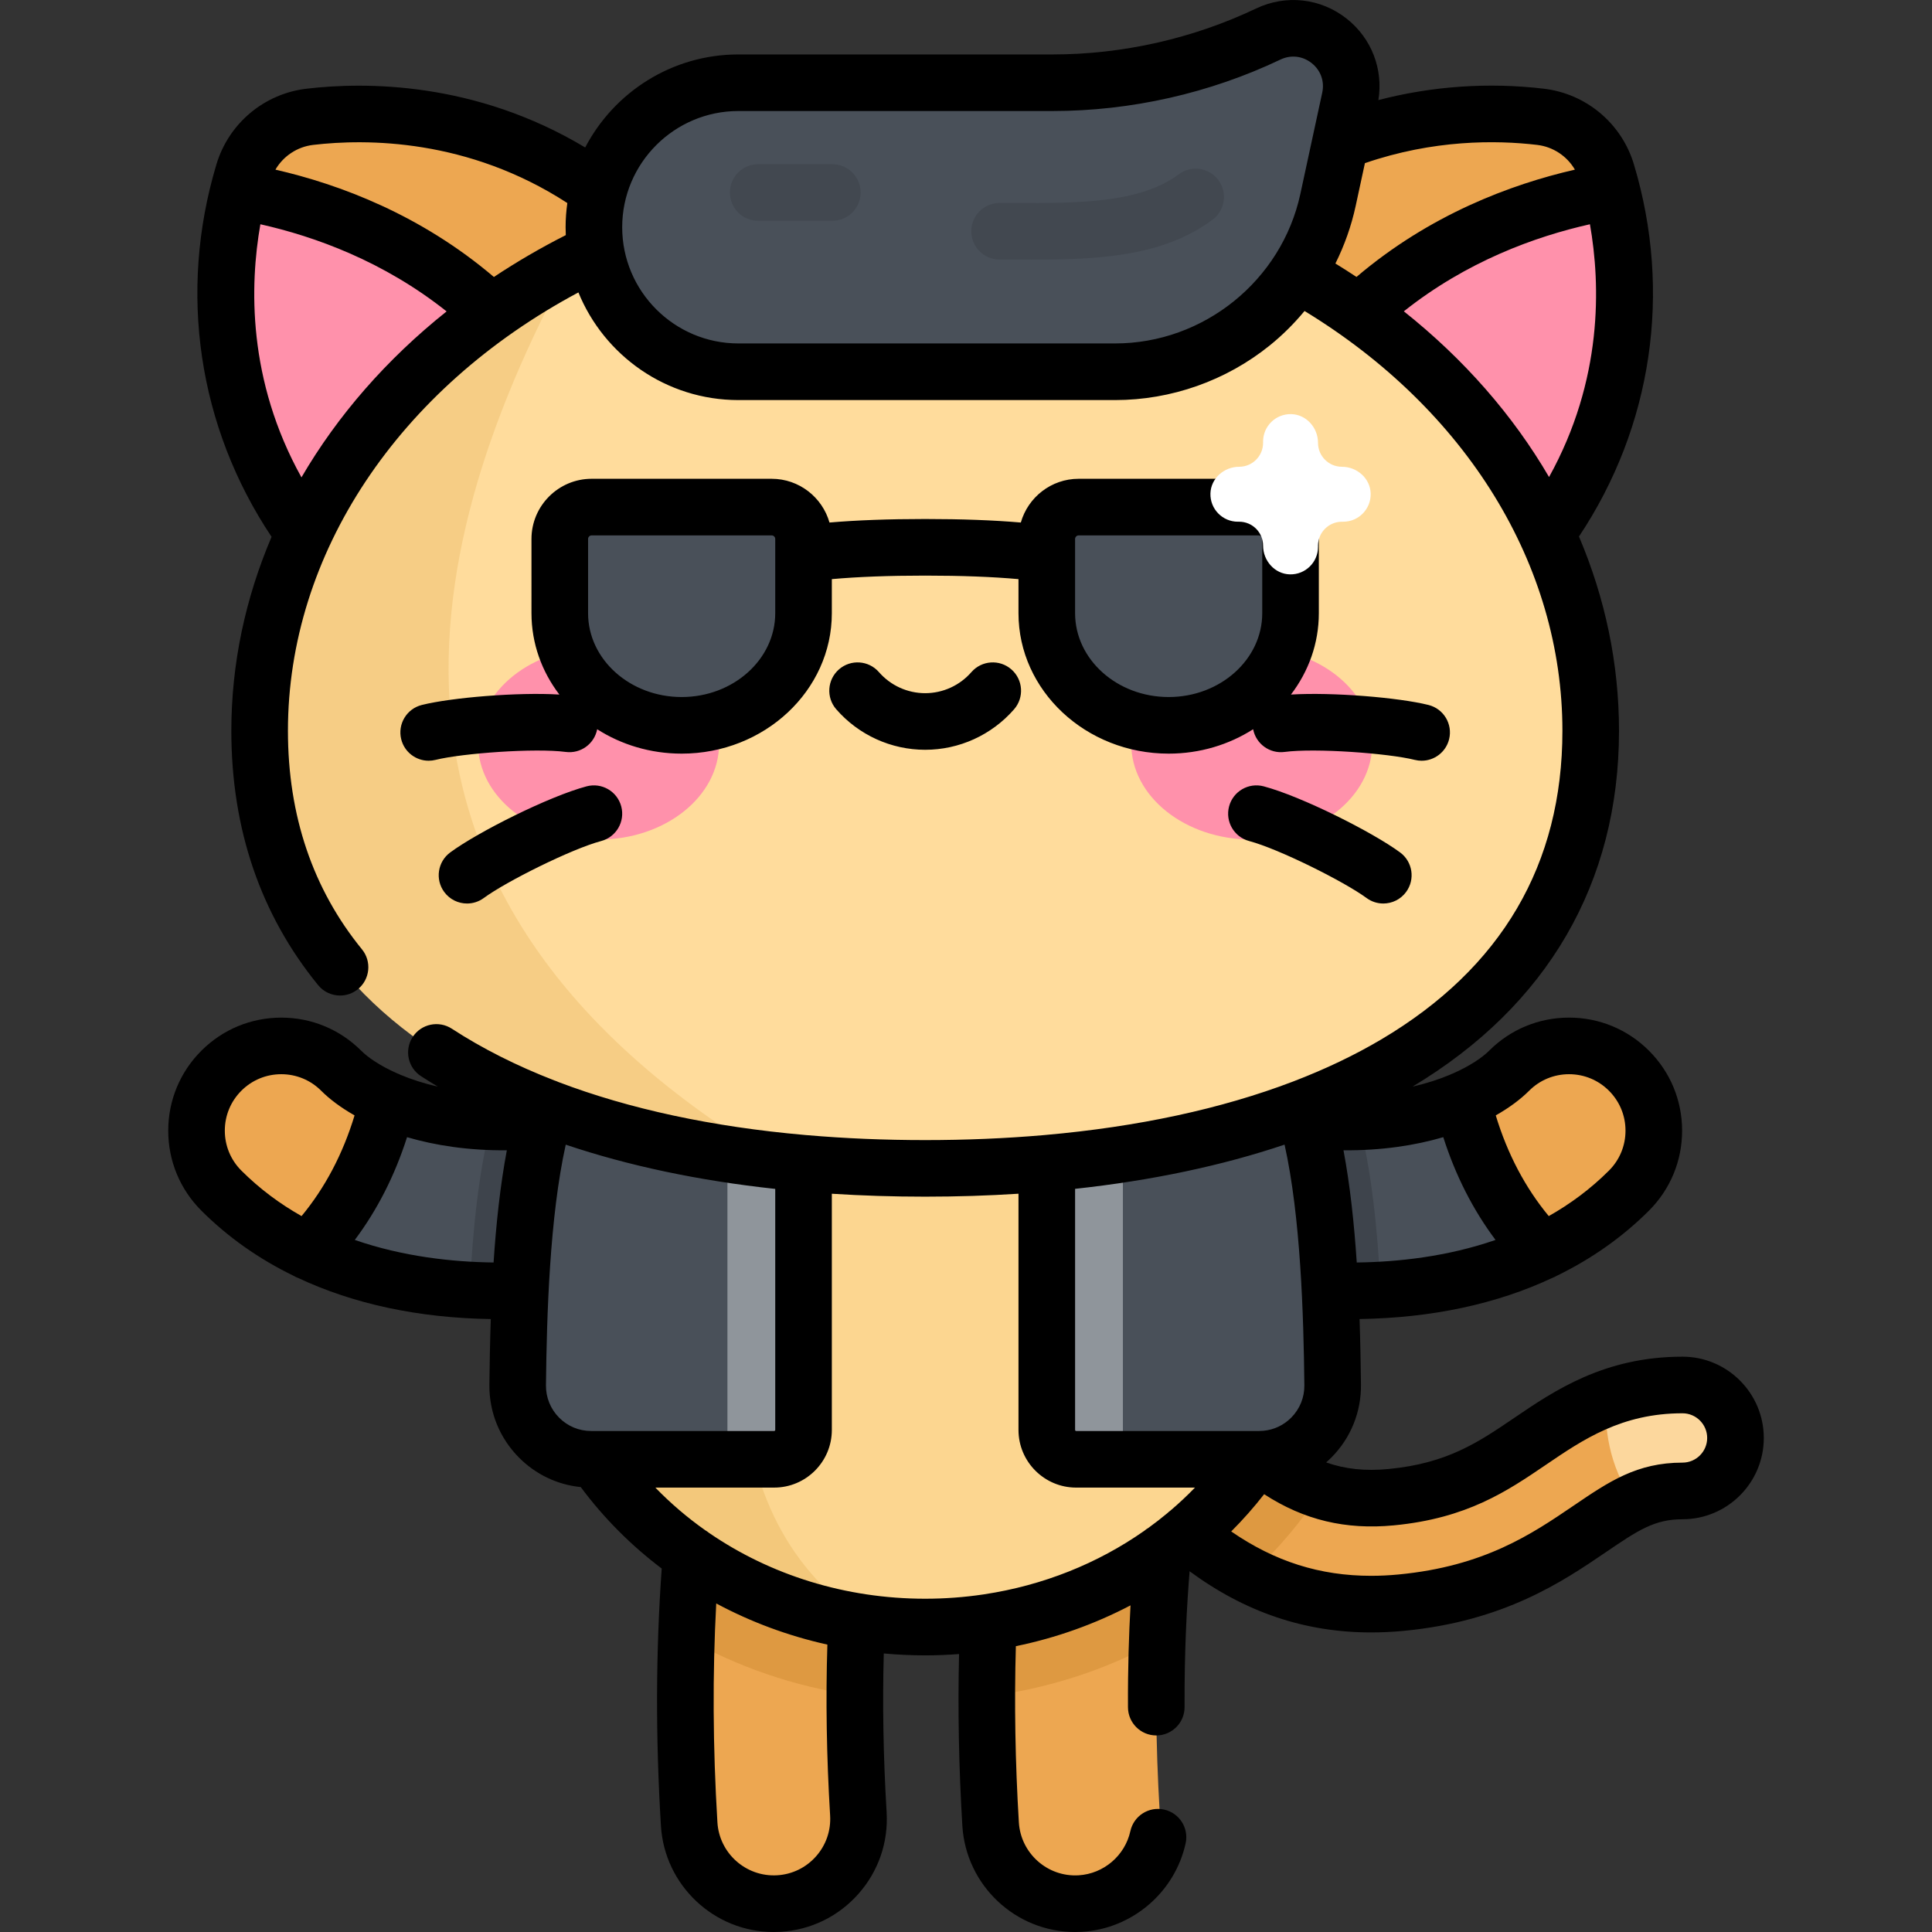<?xml version="1.0" encoding="iso-8859-1"?>
<!-- Generator: Adobe Illustrator 19.0.0, SVG Export Plug-In . SVG Version: 6.00 Build 0)  -->
<svg version="1.1" id="Capa_1" xmlns="http://www.w3.org/2000/svg" xmlns:xlink="http://www.w3.org/1999/xlink" x="0px" y="0px"
	 viewBox="0 0 512.003 512.003" style="enable-background:new 0 0 512.003 512.003;" xml:space="preserve">
<rect x="0" y="0" width="512.003" height="512.003" fill="#333333" stroke="none"/>
<path style="fill:#EDA751;" d="M363.364,425.111c-36.9,0-57.807-25.799-76.396-48.738c-1.23-1.518-2.463-3.039-3.704-4.558
	c-4.904-6.004-4.014-14.847,1.991-19.753c6.006-4.906,14.847-4.013,19.753,1.99c1.263,1.547,2.52,3.097,3.773,4.644
	c20.426,25.205,34.261,40.53,59.892,38.077c17.504-1.674,26.876-8.044,36.799-14.788c10.307-7.006,21.99-14.947,40.413-14.947
	c7.753,0,14.038,6.285,14.038,14.038c0,7.753-6.285,14.038-14.038,14.038c-9.783,0-15.69,4.014-24.629,10.091
	c-11.247,7.645-25.244,17.159-49.909,19.517C368.604,424.985,365.945,425.111,363.364,425.111z"/>
<path style="fill:#FCD79D;" d="M445.884,367.038c-7.808,0-14.396,1.435-20.191,3.612c-0.533,7.185,0.417,17.398,7.236,27.389
	c3.92-1.857,7.925-2.925,12.955-2.925c7.753,0,14.038-6.285,14.038-14.038C459.922,373.322,453.637,367.038,445.884,367.038z"/>
<g>
	<path style="fill:#EDA751;" d="M284.92,504.5c-11.785,0-21.677-9.183-22.399-21.104c-2.563-42.334,0.371-71.319,1.781-85.249
		c1.249-12.341,12.273-21.331,24.608-20.085c12.343,1.249,21.335,12.267,20.085,24.609c-1.391,13.735-3.978,39.301-1.634,78.01
		c0.749,12.382-8.681,23.027-21.063,23.777C285.837,504.486,285.376,504.5,284.92,504.5z"/>
	<path style="fill:#EDA751;" d="M205.036,504.5c-11.784,0-21.677-9.183-22.398-21.104c-2.564-42.332,0.371-71.318,1.781-85.25
		c1.249-12.341,12.261-21.331,24.609-20.085c12.342,1.249,21.333,12.267,20.084,24.609c-1.389,13.736-3.978,39.305-1.634,78.01
		c0.75,12.382-8.68,23.028-21.062,23.777C205.953,504.486,205.493,504.5,205.036,504.5z"/>
</g>
<path style="fill:#495059;" d="M132.556,342.085c-23.315,0-52.521-5.188-73.897-26.565c-8.771-8.772-8.771-22.993,0-31.765
	c8.772-8.772,22.994-8.772,31.765,0c7.46,7.459,31.383,19.253,68.525,10.498c12.073-2.843,24.169,4.636,27.014,16.71
	c2.845,12.074-4.635,24.168-16.71,27.014C164.155,339.179,150.005,342.085,132.556,342.085z"/>
<path style="fill:#EDA751;" d="M90.423,283.755c-8.77-8.772-22.993-8.772-31.765,0c-8.771,8.771-8.771,22.993,0,31.765
	c6.97,6.971,14.775,12.211,22.935,16.12c12.321-12.657,18.313-27.692,21.226-40.093C97.025,289.061,92.849,286.18,90.423,283.755z"
	/>
<path style="opacity:0.15;enable-background:new    ;" d="M158.949,294.252c-10.683,2.518-20.266,3.33-28.686,3.041
	c-3.336,12.559-4.98,28.431-5.788,44.575c2.754,0.147,5.456,0.217,8.081,0.217c17.448,0,31.6-2.906,36.698-4.108
	c12.074-2.846,19.555-14.941,16.71-27.014C183.117,298.888,171.021,291.409,158.949,294.252z"/>
<path style="fill:#495059;" d="M357.803,342.085c23.315,0,52.521-5.188,73.897-26.565c8.772-8.772,8.772-22.993,0-31.765
	c-8.772-8.772-22.994-8.772-31.765,0c-7.46,7.459-31.383,19.253-68.525,10.498c-12.073-2.843-24.169,4.636-27.014,16.71
	c-2.846,12.074,4.635,24.168,16.71,27.014C326.204,339.179,340.354,342.085,357.803,342.085z"/>
<path style="fill:#EDA751;" d="M399.936,283.755c8.771-8.772,22.993-8.772,31.765,0c8.771,8.771,8.771,22.993,0,31.765
	c-6.97,6.971-14.775,12.211-22.935,16.12c-12.321-12.657-18.313-27.692-21.226-40.093
	C393.334,289.061,397.51,286.18,399.936,283.755z"/>
<path style="opacity:0.15;enable-background:new    ;" d="M331.411,294.252c10.683,2.518,20.266,3.33,28.685,3.041
	c3.336,12.559,4.981,28.431,5.788,44.575c-2.754,0.147-5.456,0.217-8.08,0.217c-17.448,0-31.6-2.906-36.698-4.108
	c-12.074-2.846-19.555-14.941-16.71-27.014C307.241,298.888,319.338,291.409,331.411,294.252z"/>
<g>
	<path style="opacity:0.2;fill:#A35F00;enable-background:new    ;" d="M308.78,358.695c-1.252-1.547-2.509-3.097-3.773-4.644
		c-4.906-6.003-13.747-6.896-19.753-1.99c-6.005,4.905-6.895,13.748-1.991,19.753c1.24,1.518,2.474,3.04,3.704,4.558
		c12.373,15.268,25.78,31.794,44.24,41.145c7.28-6.706,13.684-14.25,19.024-22.47C335.145,390.276,323.724,377.136,308.78,358.695z"
		/>
	<path style="opacity:0.2;fill:#A35F00;enable-background:new    ;" d="M209.027,378.061c-12.347-1.246-23.36,7.743-24.609,20.085
		c-0.768,7.593-1.988,19.669-2.525,35.932c13.433,7.61,28.527,12.879,44.644,15.193c0.049-21.609,1.604-37,2.575-46.601
		C230.36,390.328,221.369,379.31,209.027,378.061z"/>
	<path style="opacity:0.2;fill:#A35F00;enable-background:new    ;" d="M288.91,378.061c-12.335-1.246-23.359,7.743-24.608,20.085
		c-0.996,9.835-2.749,27.185-2.792,51.431c16.267-2.038,31.541-7.074,45.166-14.501c0.491-14.32,1.577-25.057,2.32-32.405
		C310.245,390.328,301.252,379.31,288.91,378.061z"/>
</g>
<ellipse style="fill:#FCD690;" cx="245.175" cy="334.916" rx="103.602" ry="96.272"/>
<path style="opacity:0.15;fill:#C17A00;enable-background:new    ;" d="M230.051,430.159
	c-47.342-31.082-32.67-94.785-24.633-122.644v-61.513c-37.482,14.489-63.837,48.84-63.837,88.916
	C141.581,383.308,180.007,423.355,230.051,430.159z"/>
<path style="fill:#495059;" d="M148.348,284.402c-9.114,18.219-10.836,52.857-11.161,82.605
	c-0.119,10.852,8.623,19.722,19.476,19.722h48.505c4.296,0,7.779-3.483,7.779-7.779v-94.549L148.348,284.402L148.348,284.402z"/>
<path style="fill:#8F959B;" d="M192.775,386.73h12.392c4.296,0,7.779-3.483,7.779-7.779v-94.549h-20.17V386.73H192.775z"/>
<path style="fill:#495059;" d="M342.011,284.402c9.114,18.219,10.836,52.857,11.161,82.605c0.119,10.852-8.623,19.722-19.476,19.722
	h-48.505c-4.296,0-7.779-3.483-7.779-7.779v-94.549L342.011,284.402L342.011,284.402z"/>
<path style="fill:#8F959B;" d="M297.583,386.73h-12.392c-4.296,0-7.779-3.483-7.779-7.779v-94.549h20.17L297.583,386.73
	L297.583,386.73z"/>
<path style="fill:#EDA751;" d="M182.133,167.992c20.271-17.01,33.807-45.566,5.213-87.778
	c-28.82-42.546-71.727-53.211-105.226-49.264c-8.258,0.973-15.188,6.787-17.58,14.751c-9.703,32.305-6.652,76.412,30.244,112.182
	C131.389,193.372,161.861,185.002,182.133,167.992z"/>
<path style="fill:#FF91AB;" d="M63.192,50.645c-7.955,31.762-3.457,73.258,31.592,107.239
	c31.729,30.762,58.843,28.564,78.707,16.356C159.83,81.498,100.15,56.904,63.192,50.645z"/>
<path style="fill:#EDA751;" d="M308.225,167.992c-20.272-17.01-33.807-45.566-5.213-87.778
	c28.819-42.546,71.727-53.211,105.226-49.264c8.258,0.973,15.188,6.787,17.58,14.751c9.703,32.305,6.651,76.412-30.244,112.182
	C358.969,193.372,328.498,185.002,308.225,167.992z"/>
<path style="fill:#FF91AB;" d="M427.167,50.645c7.955,31.762,3.457,73.258-31.592,107.239
	c-31.729,30.762-58.843,28.564-78.707,16.356C330.529,81.498,390.209,56.904,427.167,50.645z"/>
<path style="fill:#FFDC9C;" d="M421.554,193.665c0,80.643-78.966,115.965-176.375,115.965S68.804,274.31,68.804,193.665
	S147.77,47.647,245.179,47.647S421.554,113.022,421.554,193.665z"/>
<path style="opacity:0.15;fill:#C17A00;enable-background:new    ;" d="M151.004,70.192
	c-49.396,25.876-82.199,71.501-82.199,123.474c0,69.324,58.354,105.156,136.613,113.849
	C93.078,240.41,107.729,150.15,151.004,70.192z"/>
<g>
	<ellipse style="fill:#FF91AB;" cx="158.634" cy="197.064" rx="31.935" ry="25.431"/>
	<ellipse style="fill:#FF91AB;" cx="331.727" cy="197.064" rx="31.935" ry="25.431"/>
</g>
<g>
	<path style="fill:#495059;" d="M156.797,134.384c-4.666,0-8.448,3.783-8.448,8.448V162.5c0,16.415,14.461,29.723,32.3,29.723
		s32.3-13.307,32.3-29.723v-19.667c0-4.666-3.783-8.448-8.448-8.448H156.797z"/>
	<path style="fill:#495059;" d="M333.562,134.384c4.666,0,8.448,3.783,8.448,8.448V162.5c0,16.415-14.461,29.723-32.3,29.723
		c-17.838,0-32.3-13.307-32.3-29.723v-19.667c0-4.666,3.782-8.448,8.448-8.448H333.562z"/>
	<path style="fill:#495059;" d="M295.521,98.517h-99.836c-21.15,0-38.296-17.146-38.296-38.297l0,0
		c0-21.15,17.145-38.296,38.296-38.296h83.279c19.771,0,39.294-4.409,57.146-12.907l0,0c11.522-5.485,24.323,4.649,21.628,17.123
		l-5.8,26.845C346.2,79.552,322.703,98.517,295.521,98.517z"/>
</g>
<g style="opacity:0.1;">
	<path d="M273.412,68.807c-1.458,0-2.914-0.005-4.366-0.01c-1.388-0.005-2.77-0.01-4.144-0.01c-4.143,0-7.5-3.358-7.5-7.5
		s3.357-7.5,7.5-7.5c1.392,0,2.791,0.005,4.195,0.01c16.209,0.056,32.953,0.114,43.28-7.604c3.32-2.479,8.02-1.799,10.498,1.518
		c2.48,3.318,1.8,8.018-1.518,10.498C308.129,68.095,290.686,68.807,273.412,68.807z"/>
	<path d="M220.577,58.517h-19.653c-4.142,0-7.5-3.358-7.5-7.5s3.358-7.5,7.5-7.5h19.653c4.142,0,7.5,3.358,7.5,7.5
		S224.719,58.517,220.577,58.517z"/>
</g>
<path d="M268.019,177.389c-3.123-2.722-7.859-2.397-10.582,0.726c-3.095,3.551-7.562,5.587-12.257,5.587
	c-4.695,0-9.162-2.037-12.256-5.587c-2.722-3.123-7.459-3.447-10.582-0.727c-3.122,2.722-3.448,7.459-0.726,10.582
	c5.944,6.82,14.533,10.732,23.565,10.732c9.031,0,17.62-3.912,23.565-10.732C271.466,184.848,271.142,180.11,268.019,177.389z
	 M155.465,208.387c-9.988,2.652-28.835,12.118-36.154,17.521c-3.332,2.46-4.04,7.156-1.58,10.488c1.471,1.992,3.74,3.046,6.04,3.046
	c1.547,0,3.108-0.477,4.448-1.466c5.842-4.313,23.223-13.002,31.094-15.091c4.003-1.063,6.387-5.17,5.325-9.173
	C163.576,209.708,159.47,207.324,155.465,208.387z M445.884,359.537c-20.732,0-33.983,9.007-44.629,16.245
	c-9.5,6.457-17.704,12.034-33.298,13.525c-6.091,0.584-11.428,0.048-16.514-1.75c0.485-0.426,0.962-0.864,1.421-1.328
	c5.114-5.17,7.887-12.025,7.808-19.303c-0.06-5.523-0.171-11.379-0.376-17.364c19.16-0.295,36.367-3.994,51.032-10.878
	c0.427-0.155,0.842-0.351,1.241-0.587c9.231-4.491,17.428-10.266,24.435-17.273c5.658-5.659,8.774-13.183,8.774-21.186
	c0-8.003-3.116-15.527-8.774-21.185c-5.66-5.659-13.184-8.776-21.186-8.776c-8.004,0-15.527,3.117-21.185,8.775
	c-1.76,1.759-4.967,3.987-9.543,6.007c-0.322,0.111-0.628,0.249-0.926,0.399c-2.806,1.173-6.087,2.256-9.835,3.111
	c35.801-21.454,54.726-54.045,54.726-94.304c0-17.815-3.68-35.191-10.611-51.483c19.4-29.082,24.729-64.778,14.558-98.638
	c-3.258-10.85-12.634-18.717-23.885-20.042c-14.709-1.733-29.635-0.681-43.828,3.016c1.326-8.19-1.811-16.357-8.376-21.554
	c-6.887-5.453-16.093-6.494-24.023-2.718c-16.737,7.967-35.385,12.179-53.923,12.179h-83.279c-17.628,0-32.953,10.018-40.605,24.655
	c-29.159-17.506-58.307-17.407-73.838-15.577c-11.251,1.325-20.626,9.192-23.886,20.042c-10.18,33.89-4.833,69.621,14.611,98.718
	c-6.942,16.276-10.664,33.628-10.664,51.404c0,26.015,7.737,48.691,22.997,67.397c1.482,1.818,3.64,2.759,5.816,2.759
	c1.667,0,3.344-0.553,4.736-1.689c3.21-2.618,3.689-7.343,1.071-10.552c-13.019-15.959-19.62-35.445-19.62-57.915
	c0-46.878,29.281-90.708,76.977-116.175c6.832,16.714,23.261,28.527,42.405,28.527h99.835c14.854,0,29.401-5.138,40.961-14.466
	c3.392-2.737,6.475-5.81,9.233-9.141c42.913,26.136,68.34,67.302,68.34,111.257c0,35.396-16.144,62.907-47.981,81.771
	c-7.057,4.181-14.827,7.884-23.235,11.108c-0.08,0.031-0.162,0.059-0.24,0.093c-18.881,7.207-40.997,11.975-65.655,14.143
	c-0.163,0.01-0.325,0.023-0.485,0.044c-10.023,0.866-20.464,1.305-31.277,1.305c-10.822,0-21.252-0.442-31.265-1.304
	c-0.199-0.026-0.401-0.041-0.605-0.051c-24.559-2.158-46.545-6.881-65.335-14.034c-0.312-0.147-0.632-0.282-0.971-0.387
	c-0.018-0.005-0.035-0.008-0.053-0.014c-10.023-3.887-19.131-8.467-27.214-13.728c-3.471-2.259-8.118-1.278-10.377,2.194
	c-2.26,3.472-1.277,8.118,2.194,10.377c1.464,0.953,2.968,1.878,4.49,2.79c-3.748-0.855-7.03-1.939-9.837-3.111
	c-0.304-0.154-0.616-0.294-0.945-0.407c-4.572-2.019-7.777-4.246-9.535-6.004c-5.658-5.66-13.182-8.776-21.186-8.776
	c-8.003,0-15.527,3.117-21.186,8.776c-5.659,5.658-8.775,13.182-8.775,21.185c0,8.003,3.117,15.527,8.775,21.186
	c7.005,7.006,15.201,12.78,24.43,17.271c0.401,0.237,0.818,0.434,1.247,0.59c14.664,6.884,31.871,10.583,51.03,10.878
	c-0.204,5.985-0.315,11.841-0.376,17.364c-0.08,7.278,2.693,14.133,7.806,19.303c4.452,4.5,10.2,7.236,16.412,7.862
	c6.113,8.223,13.35,15.461,21.451,21.586c-1.566,22.064-1.646,44.411-0.207,68.172c0.956,15.785,14.083,28.15,29.886,28.15
	c0.606,0,1.217-0.018,1.833-0.055c7.988-0.484,15.309-4.049,20.616-10.04c5.306-5.991,7.962-13.689,7.478-21.677
	c-0.875-14.465-1.121-28.564-0.753-42.047c3.621,0.331,7.28,0.504,10.969,0.504c3.016,0,6.009-0.125,8.981-0.347
	c-0.35,14.768-0.064,30.032,0.874,45.512c0.957,15.785,14.084,28.151,29.887,28.151c0.605,0,1.218-0.018,1.831-0.055
	c13.304-0.806,24.594-10.452,27.455-23.458c0.89-4.045-1.668-8.046-5.714-8.936c-4.051-0.891-8.047,1.669-8.937,5.713
	c-1.428,6.491-7.066,11.306-13.71,11.708c-8.271,0.501-15.343-5.84-15.839-14.03c-0.964-15.915-1.228-31.591-0.794-46.692
	c10.709-2.199,20.933-5.858,30.387-10.817c-0.419,7.454-0.725,16.467-0.678,27.01c0.019,4.131,3.373,7.466,7.499,7.466h0.035
	c4.142-0.019,7.484-3.392,7.466-7.534c-0.07-15.416,0.643-27.438,1.331-35.975c14.8,10.886,30.601,16.209,48.112,16.209
	c2.84,0,5.766-0.142,8.694-0.422c26.577-2.541,42.088-13.083,53.412-20.78c8.614-5.855,12.938-8.794,20.413-8.794
	c11.876,0,21.538-9.662,21.538-21.538C467.422,369.202,457.76,359.537,445.884,359.537z M79.891,126.511
	c-14.328-25.784-13.725-50.936-10.886-67.08c14.523,3.259,32.688,9.847,49.35,23.095C102.449,95.209,89.445,110.128,79.891,126.511z
	 M149.943,62.309c-6.674,3.378-13.028,7.091-19.057,11.094c-19.381-16.486-40.833-24.532-57.894-28.446
	c2.092-3.584,5.764-6.058,10.007-6.558c14.081-1.658,40.991-1.694,67.35,15.408c-0.295,2.097-0.458,4.236-0.458,6.414
	C149.89,60.921,149.911,61.616,149.943,62.309z M350.408,24.555l-2.463,11.4l0,0l-3.336,15.445
	c-4.959,22.954-25.603,39.615-49.088,39.615h-99.835c-16.98,0-30.796-13.815-30.796-30.797c0-16.98,13.815-30.796,30.796-30.796
	h83.279c20.755,0,41.631-4.715,60.37-13.635c2.771-1.319,5.86-0.97,8.266,0.935C350.007,18.628,351.057,21.556,350.408,24.555z
	 M353.9,69.835c2.404-4.825,4.223-9.951,5.371-15.266l2.448-11.332c18.172-6.245,34.695-6.128,45.642-4.837
	c4.242,0.5,7.915,2.973,10.007,6.557c-17.058,3.913-38.505,11.957-57.882,28.436C357.655,72.18,355.793,70.994,353.9,69.835z
	 M410.516,126.42c-9.523-16.335-22.513-31.222-38.483-43.917c16.654-13.232,34.806-19.815,49.32-23.072
	C424.189,75.556,424.793,100.668,410.516,126.42z M405.239,289.058c2.825-2.826,6.582-4.382,10.578-4.382s7.753,1.556,10.58,4.382
	c2.825,2.826,4.381,6.582,4.381,10.579c0,3.996-1.556,7.753-4.382,10.579c-4.913,4.913-10.311,8.872-15.957,12.061
	c-6.241-7.54-10.947-16.477-14.046-26.684C400.055,293.52,403.021,291.276,405.239,289.058z M382.486,301.363
	c3.236,10.146,7.868,19.255,13.848,27.236c-12.794,4.426-25.855,5.842-36.778,5.975c-0.681-10.266-1.769-20.471-3.517-29.734
	C366.141,304.926,375.008,303.557,382.486,301.363z M79.917,322.278c-5.645-3.189-11.044-7.148-15.956-12.061
	c-2.826-2.826-4.382-6.583-4.382-10.579c0-3.996,1.556-7.753,4.382-10.579c2.826-2.826,6.583-4.382,10.579-4.382
	c3.996,0,7.753,1.556,10.579,4.383c2.218,2.218,5.184,4.462,8.844,6.536C90.865,305.801,86.159,314.739,79.917,322.278z
	 M130.802,334.573c-10.922-0.133-23.984-1.548-36.778-5.975c5.978-7.979,10.611-17.088,13.847-27.233
	c7.478,2.195,16.345,3.564,26.446,3.476C132.571,314.103,131.483,324.308,130.802,334.573z M284.912,315.057
	c20.264-2.198,38.895-6.127,55.515-11.717c4.241,19.066,5.04,44.975,5.245,63.75c0.036,3.241-1.197,6.292-3.472,8.591
	c-1.999,2.021-4.588,3.237-7.383,3.495c-0.173,0.001-0.345,0.012-0.517,0.025c-0.202,0.01-0.401,0.03-0.605,0.03h-1.101
	c-0.012,0-0.024,0-0.037,0H285.19c-0.153,0-0.278-0.125-0.278-0.279V315.057z M157.809,379.231c-0.017,0-0.033,0-0.05,0h-1.096
	c-3.22,0-6.24-1.261-8.505-3.55c-2.274-2.299-3.507-5.35-3.472-8.59c0.206-18.773,1.005-44.676,5.243-63.741
	c16.615,5.595,35.227,9.531,55.517,11.724v63.878c0,0.154-0.125,0.279-0.279,0.279H157.809z M216.256,491.958
	c-2.65,2.992-6.306,4.772-10.292,5.014c-8.28,0.491-15.345-5.839-15.84-14.029c-1.22-20.158-1.314-39.25-0.313-58.012
	c9.163,4.919,19.071,8.6,29.455,10.909c-0.46,14.503-0.218,29.706,0.726,45.294C220.232,485.123,218.906,488.967,216.256,491.958z
	 M310.209,400.298c-0.298,0.217-0.586,0.453-0.856,0.718c-1.61,1.338-3.262,2.624-4.959,3.853c-0.403,0.234-0.783,0.503-1.135,0.806
	c-12.361,8.68-26.87,14.483-42.4,16.829c-0.091,0.013-0.181,0.028-0.271,0.044c-5.043,0.748-10.192,1.134-15.409,1.134
	c-21.041,0-40.979-6.254-57.277-17.452c-0.312-0.257-0.647-0.487-0.999-0.692c-4.751-3.354-9.182-7.135-13.228-11.309h31.494
	c8.425,0,15.279-6.854,15.279-15.279v-62.594c8.02,0.513,16.268,0.775,24.732,0.775c8.458,0,16.706-0.264,24.732-0.781v62.601
	c0,8.425,6.854,15.279,15.278,15.279h31.494C314.623,396.357,312.462,398.38,310.209,400.298z M445.884,387.613
	c-12.091,0-19.484,5.026-28.845,11.389c-11.088,7.536-23.655,16.078-46.408,18.254c-2.457,0.235-4.901,0.354-7.267,0.354
	c-13.541,0-25.501-3.776-37.078-11.756c3.1-3.1,6.017-6.394,8.727-9.874c10.528,6.844,21.587,9.483,34.373,8.259
	c19.418-1.857,30.034-9.073,40.302-16.051c9.871-6.711,20.079-13.65,36.196-13.65c3.605,0,6.538,2.933,6.538,6.538
	S449.49,387.613,445.884,387.613z M111.786,186.825c-4.019,1.004-6.461,5.077-5.457,9.095c0.852,3.408,3.91,5.683,7.27,5.683
	c0.603,0,1.214-0.073,1.825-0.226c7.044-1.761,26.423-3.172,34.498-2.105c3.966,0.522,7.594-2.145,8.338-6.015
	c6.383,4.076,14.091,6.465,22.386,6.465c21.945,0,39.8-16.698,39.8-37.223v-9.024c6.89-0.621,15.174-0.934,24.732-0.934
	c9.557,0,17.842,0.314,24.732,0.934v9.024c0,20.524,17.854,37.223,39.8,37.223c8.295,0,16.004-2.389,22.386-6.465
	c0.746,3.871,4.39,6.538,8.337,6.015c8.076-1.068,27.454,0.344,34.498,2.105c0.611,0.153,1.223,0.226,1.825,0.226
	c3.36,0,6.418-2.275,7.271-5.683c1.004-4.019-1.439-8.091-5.457-9.095c-7.877-1.969-25.477-3.43-36.453-2.76
	c4.646-6.089,7.391-13.531,7.391-21.565v-19.667c0-8.794-7.154-15.949-15.948-15.949h-47.702c-7.282,0-13.426,4.911-15.328,11.592
	c-7.211-0.62-15.695-0.934-25.353-0.934c-9.658,0-18.142,0.315-25.352,0.934c-1.902-6.68-8.047-11.592-15.328-11.592h-47.702
	c-8.794,0-15.948,7.155-15.948,15.949V162.5c0,8.035,2.745,15.476,7.391,21.565C137.261,183.395,119.664,184.855,111.786,186.825z
	 M284.912,142.834c0-0.523,0.426-0.949,0.948-0.949h47.702c0.522,0,0.948,0.426,0.948,0.949v19.667
	c0,12.253-11.125,22.222-24.799,22.222c-13.674,0-24.799-9.969-24.799-22.222v-19.667H284.912z M155.848,142.834
	c0-0.523,0.425-0.949,0.948-0.949h47.702c0.523,0,0.949,0.426,0.949,0.949v19.667c0,12.253-11.124,22.222-24.799,22.222
	c-13.674,0-24.799-9.969-24.799-22.222L155.848,142.834L155.848,142.834z M334.894,208.387c-4.009-1.063-8.111,1.321-9.174,5.325
	c-1.063,4.004,1.321,8.11,5.324,9.173c7.87,2.089,25.251,10.778,31.095,15.091c1.341,0.989,2.9,1.466,4.448,1.466
	c2.3,0,4.569-1.054,6.04-3.046c2.46-3.333,1.753-8.028-1.58-10.488C363.727,220.505,344.881,211.038,334.894,208.387z"/>
<path style="fill:#FFFFFF;" d="M355.629,123.7L355.629,123.7c-3.501,0-6.338-2.837-6.338-6.338l0,0c0-4.005-3.086-7.512-7.089-7.615
	c-4.109-0.105-7.471,3.194-7.471,7.278v0.337c0,3.5-2.837,6.338-6.338,6.338l0,0c-4.004,0-7.512,3.085-7.615,7.088
	c-0.106,4.109,3.193,7.473,7.278,7.473h0.338c3.5,0,6.338,2.838,6.338,6.338v0.001c0,4.005,3.086,7.512,7.089,7.615
	c4.108,0.105,7.471-3.194,7.471-7.278V144.6c0-3.5,2.837-6.338,6.338-6.338h0.338c4.085,0,7.384-3.364,7.278-7.473
	C363.141,126.785,359.634,123.7,355.629,123.7z"/>
<g>
</g>
<g>
</g>
<g>
</g>
<g>
</g>
<g>
</g>
<g>
</g>
<g>
</g>
<g>
</g>
<g>
</g>
<g>
</g>
<g>
</g>
<g>
</g>
<g>
</g>
<g>
</g>
<g>
</g>
</svg>
